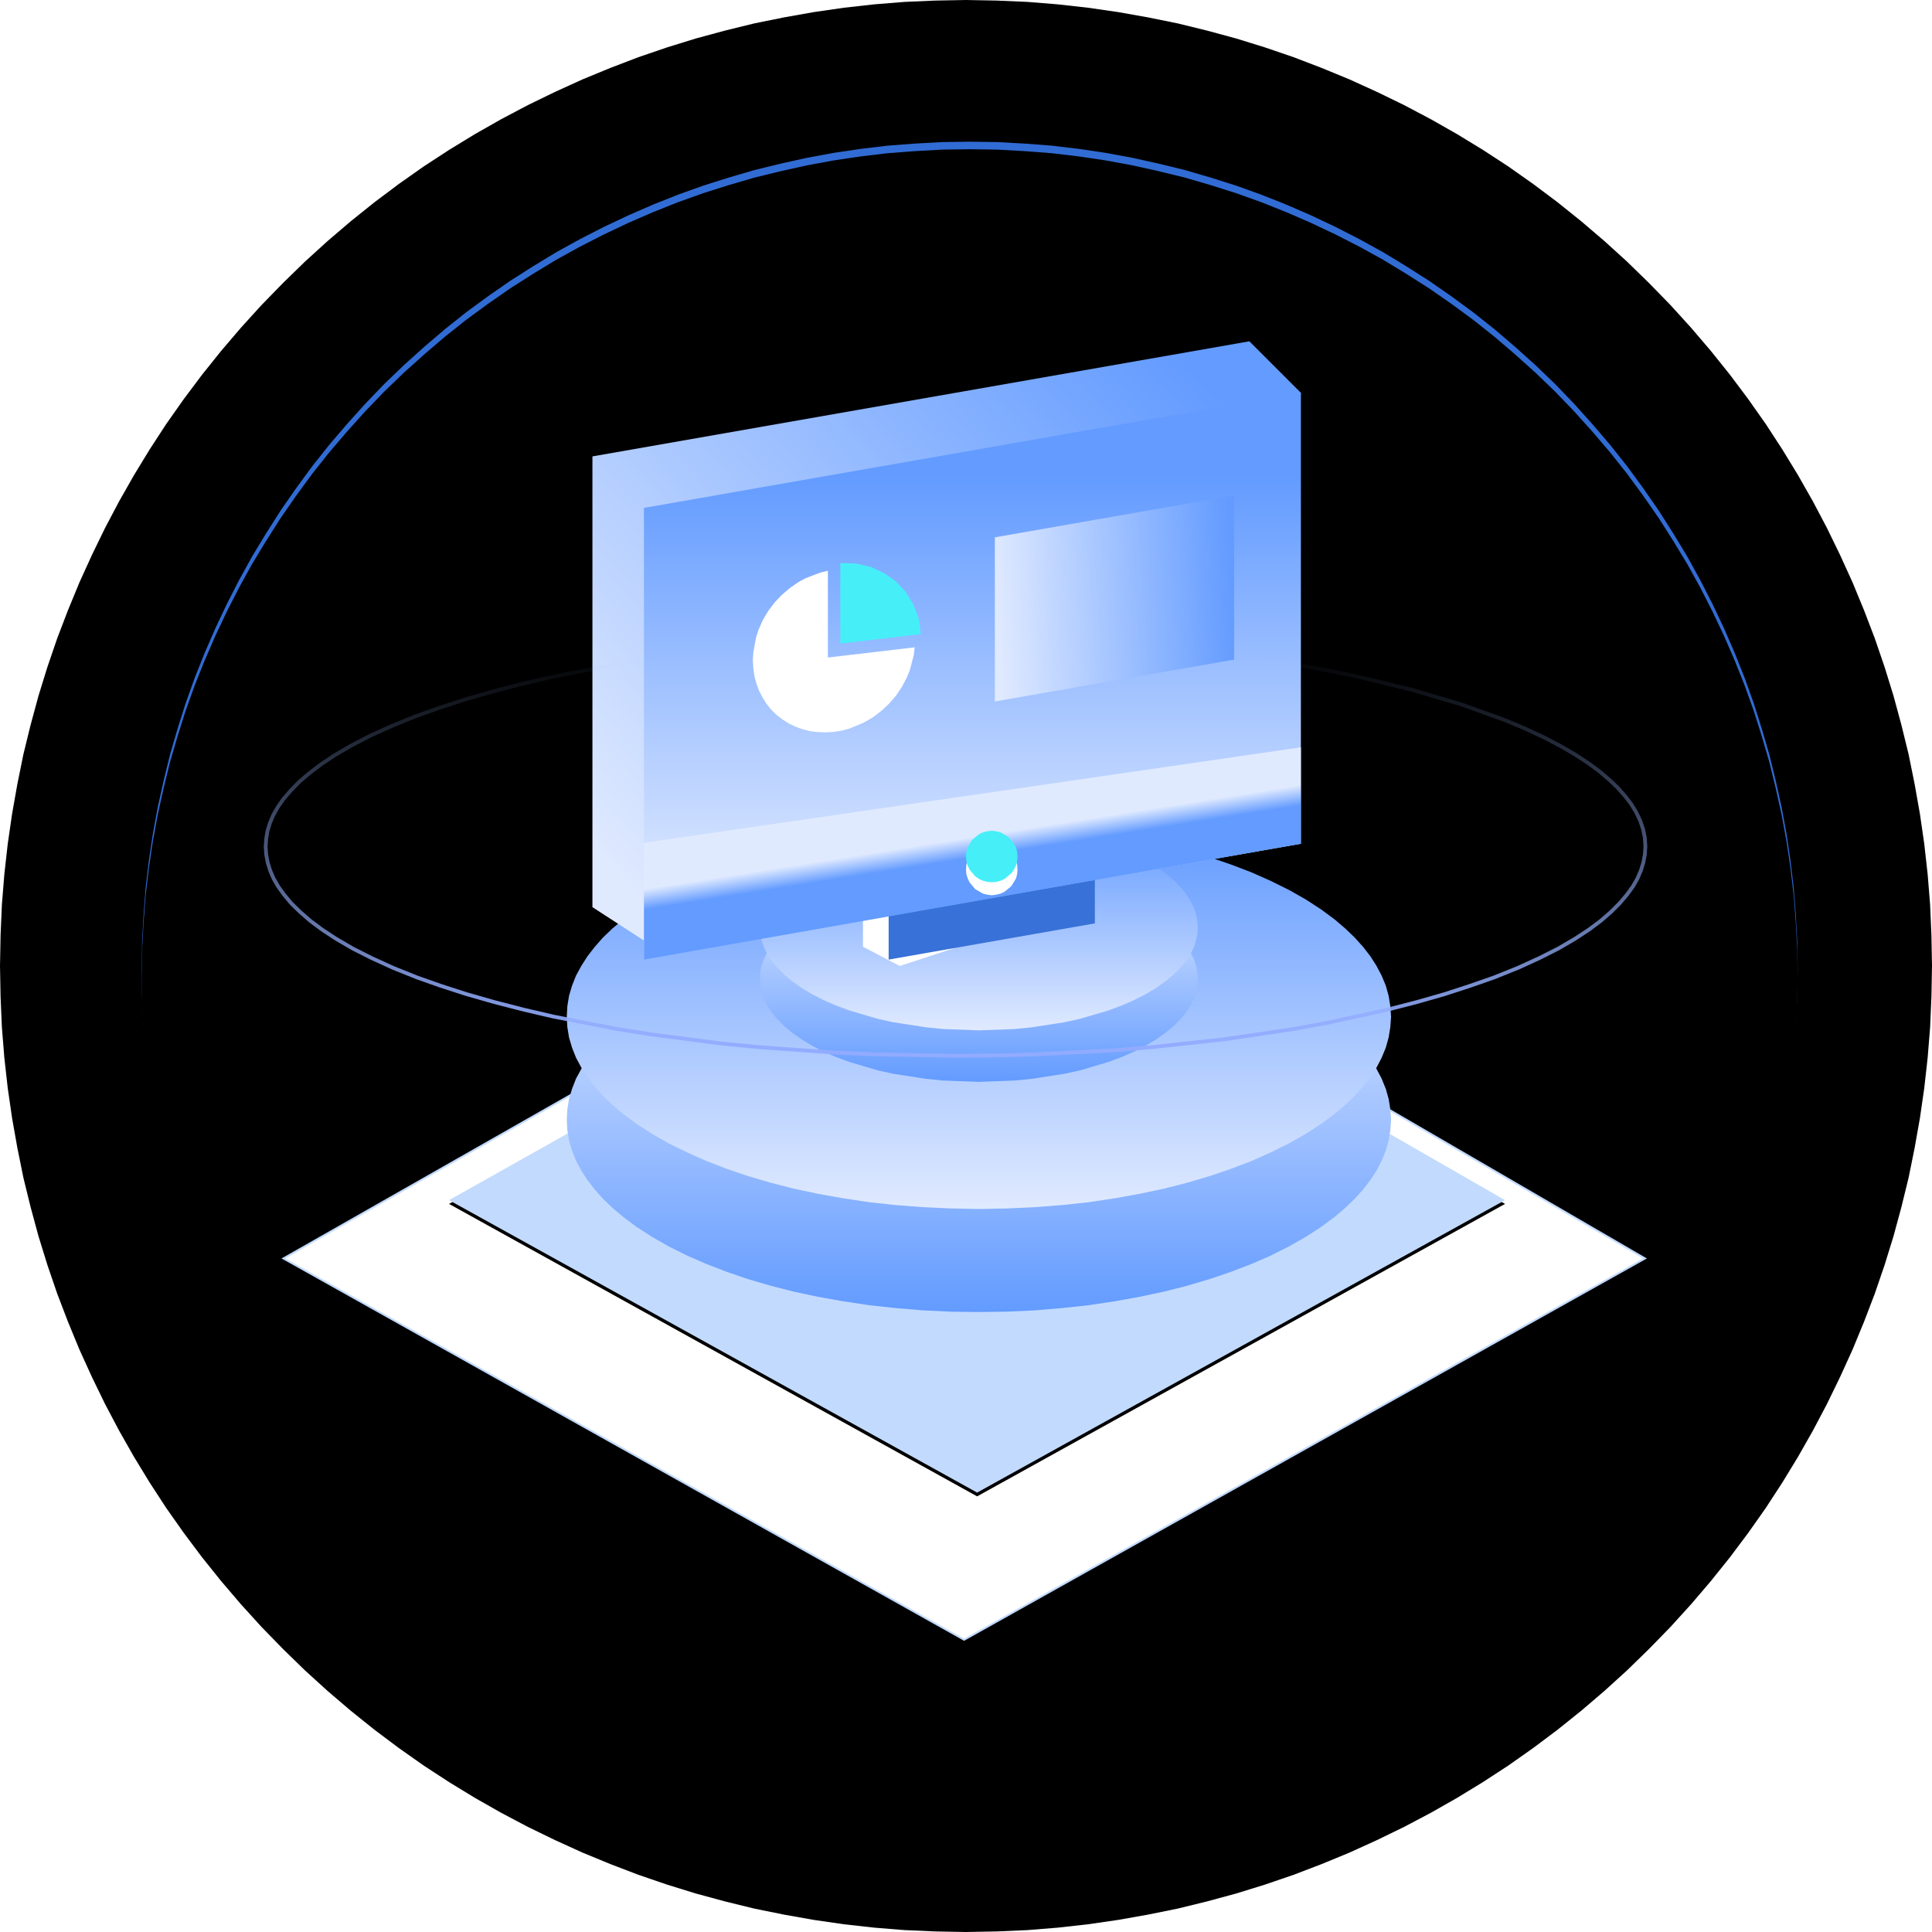 <?xml version="1.0" standalone="no"?><!DOCTYPE svg PUBLIC "-//W3C//DTD SVG 1.1//EN" "http://www.w3.org/Graphics/SVG/1.1/DTD/svg11.dtd"><svg height="1024" node-id="1" sillyvg="true" template-height="1024" template-width="1024" version="1.1" viewBox="0 0 1024 1024" width="1024" xmlns="http://www.w3.org/2000/svg" xmlns:xlink="http://www.w3.org/1999/xlink"><defs node-id="101"><linearGradient gradientUnits="objectBoundingBox" id="linearGradient-10" node-id="29" spreadMethod="pad" x1="0.5" x2="0.5" y1="1" y2="0"><stop offset="0" stop-color="#639bff"></stop><stop offset="1" stop-color="#e0eaff"></stop></linearGradient><linearGradient gradientUnits="objectBoundingBox" id="linearGradient-11" node-id="32" spreadMethod="pad" x1="0.5" x2="0.5" y1="1" y2="0"><stop offset="0" stop-color="#e0eaff"></stop><stop offset="1" stop-color="#639bff"></stop></linearGradient><linearGradient gradientUnits="objectBoundingBox" id="linearGradient-12" node-id="35" spreadMethod="pad" x1="0.5" x2="0.5" y1="1" y2="0"><stop offset="0" stop-color="#639bff"></stop><stop offset="1" stop-color="#e0eaff"></stop></linearGradient><linearGradient gradientUnits="objectBoundingBox" id="linearGradient-13" node-id="38" spreadMethod="pad" x1="0.5" x2="0.5" y1="1" y2="0"><stop offset="0" stop-color="#e0eaff"></stop><stop offset="1" stop-color="#639bff"></stop></linearGradient><linearGradient gradientUnits="objectBoundingBox" id="linearGradient-14" node-id="41" spreadMethod="pad" x1="0" x2="0.911" y1="0.836" y2="0.127"><stop offset="0" stop-color="#e0eaff"></stop><stop offset="1" stop-color="#639bff"></stop></linearGradient><linearGradient gradientUnits="objectBoundingBox" id="linearGradient-15" node-id="44" spreadMethod="pad" x1="0.5" x2="0.5" y1="0.145" y2="0.898"><stop offset="0" stop-color="#639bff"></stop><stop offset="1" stop-color="#e0eaff"></stop></linearGradient><linearGradient gradientUnits="objectBoundingBox" id="linearGradient-18" node-id="48" spreadMethod="pad" x1="0.486" x2="0.447" y1="0.527" y2="0.448"><stop offset="0" stop-color="#639bff"></stop><stop offset="1" stop-color="#e0eaff"></stop></linearGradient><linearGradient gradientUnits="objectBoundingBox" id="linearGradient-19" node-id="51" spreadMethod="pad" x1="0" x2="1" y1="0.559" y2="0.5"><stop offset="0" stop-color="#e0eaff"></stop><stop offset="1" stop-color="#639bff"></stop></linearGradient><linearGradient gradientUnits="objectBoundingBox" id="linearGradient-22" node-id="55" spreadMethod="pad" x1="0.5" x2="0.5" y1="0" y2="1"><stop offset="0" stop-color="#9cbcfa" stop-opacity="0"></stop><stop offset="1" stop-color="#92abff"></stop></linearGradient><filter filterUnits="objectBoundingBox" height="1032.192" id="filter-2" node-id="6" width="1032.192" x="-4.096" y="-4.096"><feGaussianBlur color-interpolation-filters="linearRGB" in="SourceAlpha" result="shadowBlurInner1" stdDeviation="4 4"></feGaussianBlur><feOffset color-interpolation-filters="linearRGB" dx="0" dy="0" in="shadowBlurInner1" result="shadowOffsetInner1"></feOffset><feComposite color-interpolation-filters="linearRGB" in="shadowOffsetInner1" in2="SourceAlpha" k1="0" k2="-1" k3="1" k4="0" operator="arithmetic" result="shadowInnerInner1"></feComposite><feColorMatrix color-interpolation-filters="linearRGB" in="shadowInnerInner1" result="result4" type="matrix" values="0 0 0 0 0.535 0 0 0 0 0.703 0 0 0 0 1 0 0 0 0.5 0"></feColorMatrix></filter><filter filterUnits="objectBoundingBox" height="897.902" id="filter-5" node-id="12" width="897.902" x="65.439" y="65.439"><feGaussianBlur color-interpolation-filters="linearRGB" in="SourceAlpha" result="shadowBlurInner1" stdDeviation="8 8"></feGaussianBlur><feOffset color-interpolation-filters="linearRGB" dx="0" dy="4" in="shadowBlurInner1" result="shadowOffsetInner1"></feOffset><feComposite color-interpolation-filters="linearRGB" in="shadowOffsetInner1" in2="SourceAlpha" k1="0" k2="-1" k3="1" k4="0" operator="arithmetic" result="shadowInnerInner1"></feComposite><feColorMatrix color-interpolation-filters="linearRGB" in="shadowInnerInner1" result="result4" type="matrix" values="0 0 0 0 0.535 0 0 0 0 0.703 0 0 0 0 1 0 0 0 0.601 0"></feColorMatrix></filter><filter filterUnits="objectBoundingBox" height="424.755" id="filter-7" node-id="18" width="737.553" x="-7.938" y="-5.734"><feMorphology color-interpolation-filters="linearRGB" in="SourceAlpha" operator="dilate" radius="0.5 0.5" result="shadowSpreadOuter1"></feMorphology><feOffset color-interpolation-filters="linearRGB" dx="0" dy="2" in="shadowSpreadOuter1" result="shadowOffsetOuter1"></feOffset><feGaussianBlur color-interpolation-filters="linearRGB" in="shadowOffsetOuter1" result="shadowBlurOuter1" stdDeviation="2 2"></feGaussianBlur><feComposite color-interpolation-filters="linearRGB" in="shadowBlurOuter1" in2="SourceAlpha" operator="out" result="shadowBlurOuter1"></feComposite><feColorMatrix color-interpolation-filters="linearRGB" in="shadowBlurOuter1" result="result5" type="matrix" values="0 0 0 0 0.761 0 0 0 0 0.855 0 0 0 0 0.996 0 0 0 0.4 0"></feColorMatrix></filter><filter filterUnits="objectBoundingBox" height="328.158" id="filter-9" node-id="25" width="573.781" x="80.494" y="12.53"><feOffset color-interpolation-filters="linearRGB" dx="0" dy="2" in="SourceAlpha" result="shadowOffsetOuter1"></feOffset><feGaussianBlur color-interpolation-filters="linearRGB" in="shadowOffsetOuter1" result="shadowBlurOuter1" stdDeviation="2 2"></feGaussianBlur><feColorMatrix color-interpolation-filters="linearRGB" in="shadowBlurOuter1" result="result3" type="matrix" values="0 0 0 0 0.761 0 0 0 0 0.855 0 0 0 0 0.996 0 0 0 0.4 0"></feColorMatrix></filter><mask height="491.52" id="mask-4" maskUnits="userSpaceOnUse" node-id="63" width="866.011" x="1129.326" y="3635.221"><path d="M 2004.10 3730.60 L 2003.90 3745.20 L 2003.10 3759.70 L 2002.00 3774.10 L 2000.30 3788.30 L 1998.20 3802.50 L 1995.60 3816.60 L 1992.60 3830.70 L 1989.10 3844.50 L 1985.10 3858.30 L 1980.80 3871.80 L 1976.00 3885.30 L 1970.70 3898.60 L 1965.00 3911.70 L 1958.90 3924.60 L 1952.40 3937.20 L 1945.50 3949.70 L 1938.20 3962.00 L 1930.40 3974.10 L 1922.20 3985.90 L 1913.70 3997.40 L 1904.80 4008.70 L 1895.50 4019.70 L 1885.70 4030.40 L 1875.60 4040.90 L 1865.10 4051.10 L 1854.30 4060.80 L 1843.30 4070.10 L 1832.10 4079.10 L 1820.50 4087.60 L 1808.70 4095.70 L 1796.60 4103.50 L 1784.40 4110.90 L 1771.90 4117.80 L 1759.20 4124.30 L 1746.30 4130.40 L 1733.20 4136.10 L 1719.90 4141.30 L 1706.50 4146.10 L 1692.90 4150.50 L 1679.20 4154.40 L 1665.30 4157.90 L 1651.30 4161.00 L 1637.20 4163.50 L 1623.00 4165.70 L 1608.70 4167.30 L 1594.30 4168.50 L 1579.90 4169.20 L 1565.30 4169.50 L 1550.70 4169.20 L 1536.20 4168.50 L 1521.80 4167.30 L 1507.50 4165.70 L 1493.30 4163.50 L 1479.20 4161.00 L 1465.20 4157.90 L 1451.30 4154.40 L 1437.60 4150.50 L 1424.00 4146.10 L 1410.60 4141.30 L 1397.30 4136.10 L 1384.20 4130.40 L 1371.30 4124.30 L 1358.60 4117.80 L 1346.10 4110.90 L 1333.90 4103.50 L 1321.80 4095.70 L 1310.00 4087.60 L 1298.50 4079.10 L 1287.20 4070.10 L 1276.20 4060.80 L 1265.40 4051.10 L 1254.90 4040.90 L 1244.80 4030.40 L 1235.10 4019.70 L 1225.70 4008.70 L 1216.80 3997.40 L 1208.30 3985.90 L 1200.10 3974.10 L 1192.40 3962.00 L 1185.00 3949.70 L 1178.10 3937.20 L 1171.60 3924.60 L 1165.50 3911.70 L 1159.80 3898.60 L 1154.60 3885.30 L 1149.70 3871.80 L 1145.40 3858.30 L 1141.40 3844.50 L 1138.00 3830.70 L 1134.90 3816.60 L 1132.30 3802.50 L 1130.20 3788.30 L 1128.60 3774.10 L 1127.40 3759.70 L 1126.60 3745.20 L 1126.40 3730.60 L 1126.60 3716.00 L 1127.40 3701.50 L 1128.60 3687.20 L 1130.20 3672.90 L 1132.30 3658.70 L 1134.90 3644.60 L 1138.00 3630.50 L 1141.40 3616.70 L 1145.40 3603.00 L 1149.70 3589.40 L 1154.60 3576.00 L 1159.80 3562.70 L 1165.50 3549.60 L 1171.60 3536.70 L 1178.10 3524.00 L 1185.00 3511.50 L 1192.40 3499.20 L 1200.10 3487.10 L 1208.30 3475.30 L 1216.80 3463.80 L 1225.70 3452.50 L 1235.10 3441.50 L 1244.80 3430.80 L 1254.90 3420.30 L 1265.40 3410.10 L 1276.20 3400.40 L 1287.20 3391.10 L 1298.50 3382.20 L 1310.00 3373.60 L 1321.80 3365.50 L 1333.90 3357.70 L 1346.10 3350.40 L 1358.60 3343.40 L 1371.30 3336.90 L 1384.20 3330.80 L 1397.30 3325.20 L 1410.60 3319.90 L 1424.00 3315.10 L 1437.60 3310.70 L 1451.30 3306.80 L 1465.20 3303.30 L 1479.20 3300.30 L 1493.30 3297.70 L 1507.50 3295.60 L 1521.80 3293.90 L 1536.20 3292.70 L 1550.70 3292.00 L 1565.30 3291.80 L 1579.90 3292.00 L 1594.30 3292.70 L 1608.70 3293.90 L 1623.00 3295.60 L 1637.20 3297.70 L 1651.30 3300.30 L 1665.30 3303.30 L 1679.20 3306.80 L 1692.90 3310.70 L 1706.50 3315.10 L 1719.90 3319.90 L 1733.20 3325.20 L 1746.30 3330.80 L 1759.20 3336.90 L 1771.90 3343.40 L 1784.40 3350.40 L 1796.60 3357.70 L 1808.70 3365.50 L 1820.50 3373.60 L 1832.10 3382.20 L 1843.30 3391.10 L 1854.30 3400.40 L 1865.10 3410.10 L 1875.60 3420.30 L 1885.70 3430.80 L 1895.50 3441.50 L 1904.80 3452.50 L 1913.70 3463.80 L 1922.20 3475.30 L 1930.40 3487.10 L 1938.20 3499.20 L 1945.50 3511.50 L 1952.40 3524.00 L 1958.90 3536.70 L 1965.00 3549.60 L 1970.70 3562.70 L 1976.00 3576.00 L 1980.80 3589.40 L 1985.10 3603.00 L 1989.10 3616.70 L 1992.60 3630.50 L 1995.60 3644.60 L 1998.20 3658.70 L 2000.30 3672.90 L 2002.00 3687.20 L 2003.10 3701.50 L 2003.90 3716.00 L 2004.10 3730.60 Z" fill="#ffffff" fill-rule="evenodd" node-id="200" stroke="none" target-height="877.7" target-width="877.7" target-x="1126.4" target-y="3291.8"></path></mask><mask height="617.391" id="mask3" maskUnits="userSpaceOnUse" node-id="204" width="524.288" x="-1613.355" y="2614.453"><path d="M -1785.20 2998.90 L -1784.90 3013.50 L -1784.20 3028.00 L -1783.00 3042.40 L -1781.40 3056.70 L -1779.30 3070.90 L -1776.70 3085.00 L -1773.60 3099.00 L -1770.10 3112.90 L -1766.20 3126.60 L -1761.80 3140.20 L -1757.00 3153.60 L -1751.80 3166.90 L -1746.10 3180.00 L -1740.00 3192.90 L -1733.50 3205.60 L -1726.60 3218.00 L -1719.20 3230.30 L -1711.50 3242.40 L -1703.30 3254.20 L -1694.80 3265.70 L -1685.90 3277.00 L -1676.50 3288.00 L -1666.80 3298.80 L -1656.70 3309.30 L -1646.20 3319.40 L -1635.40 3329.10 L -1624.40 3338.50 L -1613.10 3347.40 L -1601.60 3355.90 L -1589.80 3364.10 L -1577.70 3371.80 L -1565.40 3379.20 L -1553.00 3386.10 L -1540.30 3392.60 L -1527.40 3398.70 L -1514.30 3404.40 L -1501.00 3409.60 L -1487.60 3414.50 L -1474.00 3418.80 L -1460.30 3422.70 L -1446.40 3426.20 L -1432.40 3429.30 L -1418.20 3431.90 L -1404.10 3434.00 L -1389.80 3435.60 L -1375.40 3436.80 L -1360.90 3437.50 L -1346.30 3437.80 L -1331.70 3437.50 L -1317.30 3436.80 L -1302.90 3435.60 L -1288.60 3434.00 L -1274.40 3431.90 L -1260.30 3429.30 L -1246.30 3426.20 L -1232.40 3422.70 L -1218.70 3418.80 L -1205.10 3414.50 L -1191.70 3409.60 L -1178.40 3404.40 L -1165.30 3398.70 L -1152.40 3392.60 L -1139.70 3386.10 L -1127.20 3379.20 L -1114.90 3371.80 L -1102.90 3364.10 L -1091.10 3355.90 L -1079.50 3347.40 L -1068.30 3338.50 L -1057.30 3329.10 L -1046.50 3319.40 L -1036.00 3309.30 L -1025.90 3298.80 L -1016.10 3288.00 L -1006.80 3277.00 L -997.90 3265.70 L -989.40 3254.20 L -981.20 3242.40 L -973.40 3230.30 L -966.10 3218.00 L -959.20 3205.60 L -952.70 3192.90 L -946.60 3180.00 L -940.90 3166.90 L -935.60 3153.60 L -930.80 3140.20 L -926.50 3126.60 L -922.50 3112.90 L -919.00 3099.00 L -916.00 3085.00 L -913.40 3070.90 L -911.30 3056.70 L -909.60 3042.40 L -908.40 3028.00 L -907.70 3013.50 L -907.50 2998.90 L -907.70 2984.30 L -908.40 2969.90 L -909.60 2955.50 L -911.30 2941.20 L -913.40 2927.00 L -916.00 2912.90 L -919.00 2898.90 L -922.50 2885.00 L -926.50 2871.30 L -930.80 2857.70 L -935.60 2844.30 L -940.90 2831.00 L -946.60 2817.90 L -952.70 2805.00 L -959.20 2792.30 L -966.10 2779.80 L -973.40 2767.50 L -981.20 2755.50 L -989.40 2743.70 L -997.90 2732.10 L -1006.80 2720.90 L -1016.10 2709.90 L -1025.90 2699.10 L -1036.00 2688.60 L -1046.50 2678.50 L -1057.30 2668.70 L -1068.30 2659.40 L -1079.50 2650.50 L -1091.10 2642.00 L -1102.90 2633.80 L -1114.90 2626.00 L -1127.20 2618.70 L -1139.70 2611.80 L -1152.40 2605.30 L -1165.30 2599.20 L -1178.40 2593.50 L -1191.70 2588.20 L -1205.10 2583.40 L -1218.70 2579.10 L -1232.40 2575.10 L -1246.30 2571.60 L -1260.30 2568.60 L -1274.40 2566.00 L -1288.60 2563.90 L -1302.90 2562.20 L -1317.30 2561.00 L -1331.70 2560.30 L -1346.30 2560.10 L -1360.90 2560.30 L -1375.40 2561.00 L -1389.80 2562.20 L -1404.10 2563.90 L -1418.20 2566.00 L -1432.40 2568.60 L -1446.40 2571.60 L -1460.30 2575.10 L -1474.00 2579.10 L -1487.60 2583.40 L -1501.00 2588.20 L -1514.30 2593.50 L -1527.40 2599.20 L -1540.30 2605.30 L -1553.00 2611.80 L -1565.40 2618.70 L -1577.70 2626.00 L -1589.80 2633.80 L -1601.60 2642.00 L -1613.10 2650.50 L -1624.40 2659.40 L -1635.40 2668.70 L -1646.20 2678.50 L -1656.70 2688.60 L -1666.80 2699.10 L -1676.50 2709.90 L -1685.90 2720.90 L -1694.80 2732.10 L -1703.30 2743.70 L -1711.50 2755.50 L -1719.20 2767.50 L -1726.60 2779.80 L -1733.50 2792.30 L -1740.00 2805.00 L -1746.10 2817.90 L -1751.80 2831.00 L -1757.00 2844.30 L -1761.80 2857.70 L -1766.20 2871.30 L -1770.10 2885.00 L -1773.60 2898.90 L -1776.70 2912.90 L -1779.30 2927.00 L -1781.40 2941.20 L -1783.00 2955.50 L -1784.20 2969.90 L -1784.90 2984.30 L -1785.20 2998.90 Z" fill="#ffffff" fill-rule="evenodd" node-id="208" stroke="none" target-height="877.7" target-width="877.7" target-x="-1785.2" target-y="2560.1"></path></mask><mask height="134.946" id="mask-17" maskUnits="userSpaceOnUse" node-id="88" width="417.792" x="-34.816" y="176.673"><path d="M -0.00 0.00 L 348.20 61.00 L 348.20 299.90 L -0.00 238.90 Z" fill="#ffffff" fill-rule="evenodd" node-id="215" stroke="none" target-height="299.9" target-width="348.2" target-x="-0" target-y="0"></path></mask><mask height="32.768" id="mask1" maskUnits="userSpaceOnUse" node-id="219" width="32.768" x="167.936" y="236.203"><path d="M -0.00 0.00 L 348.20 61.00 L 348.20 299.90 L -0.00 238.90 Z" fill="#ffffff" fill-rule="evenodd" node-id="223" stroke="none" target-height="299.9" target-width="348.2" target-x="-0" target-y="0"></path></mask><mask height="32.768" id="mask2" maskUnits="userSpaceOnUse" node-id="227" width="32.768" x="167.936" y="229.376"><path d="M -0.00 0.00 L 348.20 61.00 L 348.20 299.90 L -0.00 238.90 Z" fill="#ffffff" fill-rule="evenodd" node-id="231" stroke="none" target-height="299.9" target-width="348.2" target-x="-0" target-y="0"></path></mask><mask height="256.79" id="mask4" maskUnits="userSpaceOnUse" node-id="235" width="877.533" x="67.672" y="324.201"><path d="M 952.80 514.00 L 952.60 528.50 L 951.80 543.00 L 950.70 557.40 L 949.00 571.70 L 946.90 585.90 L 944.30 600.00 L 941.20 614.00 L 937.80 627.90 L 933.80 641.60 L 929.50 655.20 L 924.70 668.60 L 919.40 681.90 L 913.70 695.00 L 907.60 707.90 L 901.10 720.60 L 894.20 733.10 L 886.80 745.30 L 879.10 757.40 L 870.90 769.20 L 862.40 780.80 L 853.50 792.00 L 844.10 803.00 L 834.40 813.80 L 824.30 824.30 L 813.80 834.40 L 803.00 844.10 L 792.00 853.50 L 780.80 862.40 L 769.20 870.90 L 757.40 879.10 L 745.30 886.80 L 733.10 894.20 L 720.60 901.10 L 707.90 907.60 L 695.00 913.70 L 681.90 919.40 L 668.60 924.70 L 655.20 929.50 L 641.60 933.80 L 627.90 937.80 L 614.00 941.20 L 600.00 944.30 L 585.90 946.90 L 571.70 949.00 L 557.40 950.70 L 543.00 951.80 L 528.50 952.60 L 514.00 952.80 L 499.40 952.60 L 484.90 951.80 L 470.50 950.70 L 456.20 949.00 L 442.00 946.90 L 427.90 944.30 L 413.90 941.20 L 400.00 937.80 L 386.30 933.80 L 372.70 929.50 L 359.30 924.70 L 346.00 919.40 L 332.90 913.70 L 320.00 907.60 L 307.30 901.10 L 294.80 894.20 L 282.60 886.80 L 270.50 879.10 L 258.70 870.90 L 247.10 862.40 L 235.90 853.50 L 224.90 844.10 L 214.10 834.40 L 203.60 824.30 L 193.50 813.80 L 183.80 803.00 L 174.40 792.00 L 165.50 780.80 L 157.00 769.20 L 148.80 757.40 L 141.10 745.30 L 133.70 733.10 L 126.80 720.60 L 120.30 707.90 L 114.20 695.00 L 108.50 681.90 L 103.20 668.60 L 98.40 655.20 L 94.10 641.60 L 90.10 627.90 L 86.70 614.00 L 83.60 600.00 L 81.00 585.90 L 78.90 571.70 L 77.20 557.40 L 76.10 543.00 L 75.30 528.50 L 75.10 514.00 L 75.30 499.40 L 76.10 484.90 L 77.20 470.50 L 78.90 456.20 L 81.00 442.00 L 83.60 427.90 L 86.70 413.90 L 90.10 400.00 L 94.10 386.30 L 98.40 372.70 L 103.20 359.30 L 108.50 346.00 L 114.20 332.90 L 120.30 320.00 L 126.80 307.30 L 133.70 294.80 L 141.10 282.60 L 148.80 270.50 L 157.00 258.70 L 165.50 247.10 L 174.40 235.90 L 183.80 224.90 L 193.50 214.10 L 203.60 203.60 L 214.10 193.50 L 224.90 183.80 L 235.90 174.40 L 247.10 165.50 L 258.70 157.00 L 270.50 148.80 L 282.60 141.10 L 294.80 133.70 L 307.30 126.80 L 320.00 120.30 L 332.90 114.20 L 346.00 108.50 L 359.30 103.20 L 372.70 98.40 L 386.30 94.10 L 400.00 90.10 L 413.90 86.70 L 427.90 83.60 L 442.00 81.00 L 456.20 78.90 L 470.50 77.20 L 484.90 76.10 L 499.40 75.30 L 514.00 75.10 L 528.50 75.30 L 543.00 76.10 L 557.40 77.20 L 571.70 78.90 L 585.90 81.00 L 600.00 83.60 L 614.00 86.70 L 627.90 90.10 L 641.60 94.10 L 655.20 98.40 L 668.60 103.20 L 681.90 108.50 L 695.00 114.20 L 707.90 120.30 L 720.60 126.80 L 733.10 133.70 L 745.30 141.10 L 757.40 148.80 L 769.20 157.00 L 780.80 165.50 L 792.00 174.40 L 803.00 183.80 L 813.80 193.50 L 824.30 203.60 L 834.40 214.10 L 844.10 224.90 L 853.50 235.90 L 862.40 247.10 L 870.90 258.70 L 879.10 270.50 L 886.80 282.60 L 894.20 294.80 L 901.10 307.30 L 907.60 320.00 L 913.70 332.90 L 919.40 346.00 L 924.70 359.30 L 929.50 372.70 L 933.80 386.30 L 937.80 400.00 L 941.20 413.90 L 944.30 427.90 L 946.90 442.00 L 949.00 456.20 L 950.70 470.50 L 951.80 484.90 L 952.60 499.40 L 952.80 514.00 Z" fill="#ffffff" fill-rule="evenodd" node-id="239" stroke="none" target-height="877.7" target-width="877.7" target-x="75.1" target-y="75.1"></path></mask></defs><g node-id="338"><g node-id="339"><g node-id="344"><path d="M 1024.00 512.00 L 1023.70 528.30 L 1023.00 544.50 L 1021.70 560.60 L 1019.90 576.70 L 1017.60 592.60 L 1014.80 608.40 L 1011.60 624.20 L 1007.80 639.70 L 1003.60 655.20 L 998.90 670.40 L 993.70 685.60 L 988.00 700.50 L 981.90 715.30 L 975.30 729.80 L 968.30 744.20 L 960.80 758.40 L 952.90 772.30 L 944.60 785.90 L 935.80 799.40 L 926.50 812.60 L 916.90 825.40 L 906.80 838.00 L 896.30 850.30 L 885.40 862.30 L 874.00 874.00 L 862.30 885.40 L 850.30 896.30 L 838.00 906.80 L 825.40 916.90 L 812.60 926.50 L 799.40 935.80 L 785.90 944.60 L 772.30 952.90 L 758.40 960.80 L 744.20 968.30 L 729.80 975.30 L 715.30 981.90 L 700.50 988.00 L 685.60 993.70 L 670.40 998.90 L 655.20 1003.60 L 639.70 1007.80 L 624.20 1011.60 L 608.40 1014.80 L 592.60 1017.60 L 576.70 1019.90 L 560.60 1021.70 L 544.50 1023.00 L 528.30 1023.70 L 512.00 1024.00 L 495.70 1023.70 L 479.50 1023.00 L 463.40 1021.70 L 447.30 1019.90 L 431.40 1017.60 L 415.60 1014.80 L 399.80 1011.60 L 384.30 1007.80 L 368.80 1003.60 L 353.60 998.90 L 338.40 993.70 L 323.50 988.00 L 308.70 981.90 L 294.20 975.30 L 279.80 968.30 L 265.60 960.80 L 251.70 952.90 L 238.10 944.60 L 224.60 935.80 L 211.40 926.50 L 198.60 916.90 L 186.00 906.80 L 173.70 896.30 L 161.70 885.40 L 150.00 874.00 L 138.60 862.30 L 127.70 850.30 L 117.20 838.00 L 107.10 825.40 L 97.50 812.60 L 88.20 799.40 L 79.40 785.90 L 71.10 772.30 L 63.20 758.40 L 55.70 744.20 L 48.70 729.80 L 42.10 715.30 L 36.00 700.50 L 30.30 685.60 L 25.10 670.40 L 20.40 655.20 L 16.20 639.70 L 12.40 624.20 L 9.20 608.40 L 6.40 592.60 L 4.10 576.70 L 2.30 560.60 L 1.00 544.50 L 0.30 528.30 L 0.00 512.00 L 0.30 495.70 L 1.00 479.50 L 2.30 463.40 L 4.10 447.30 L 6.40 431.40 L 9.20 415.60 L 12.40 399.80 L 16.20 384.30 L 20.40 368.80 L 25.10 353.60 L 30.30 338.40 L 36.00 323.50 L 42.10 308.70 L 48.70 294.20 L 55.70 279.80 L 63.20 265.60 L 71.10 251.70 L 79.40 238.10 L 88.20 224.60 L 97.50 211.40 L 107.10 198.60 L 117.20 186.00 L 127.70 173.70 L 138.60 161.70 L 150.00 150.00 L 161.70 138.60 L 173.70 127.70 L 186.00 117.20 L 198.60 107.10 L 211.40 97.50 L 224.60 88.20 L 238.10 79.40 L 251.70 71.10 L 265.60 63.20 L 279.80 55.70 L 294.20 48.70 L 308.70 42.10 L 323.50 36.00 L 338.40 30.30 L 353.60 25.10 L 368.80 20.40 L 384.30 16.20 L 399.80 12.40 L 415.60 9.20 L 431.40 6.40 L 447.30 4.10 L 463.40 2.30 L 479.50 1.00 L 495.70 0.30 L 512.00 0.00 L 528.30 0.30 L 544.50 1.00 L 560.60 2.30 L 576.70 4.10 L 592.60 6.40 L 608.40 9.20 L 624.20 12.40 L 639.70 16.20 L 655.20 20.40 L 670.40 25.10 L 685.60 30.30 L 700.50 36.00 L 715.30 42.10 L 729.80 48.70 L 744.20 55.70 L 758.40 63.20 L 772.30 71.10 L 785.90 79.40 L 799.40 88.20 L 812.60 97.50 L 825.40 107.10 L 838.00 117.20 L 850.30 127.70 L 862.30 138.60 L 874.00 150.00 L 885.40 161.70 L 896.30 173.70 L 906.80 186.00 L 916.90 198.60 L 926.50 211.40 L 935.80 224.60 L 944.60 238.10 L 952.90 251.70 L 960.80 265.60 L 968.30 279.80 L 975.30 294.20 L 981.90 308.70 L 988.00 323.50 L 993.70 338.40 L 998.90 353.60 L 1003.60 368.80 L 1007.80 384.30 L 1011.60 399.80 L 1014.80 415.60 L 1017.60 431.40 L 1019.90 447.30 L 1021.70 463.40 L 1023.00 479.50 L 1023.70 495.70 L 1024.00 512.00 Z" fill="#ffffff" fill-rule="evenodd" group-id="1,2,7" node-id="249" stroke="none" target-height="1024" target-width="1024" target-x="0" target-y="0"></path></g><path d="M 1024.00 512.00 L 1023.70 528.30 L 1023.00 544.50 L 1021.70 560.60 L 1019.90 576.70 L 1017.60 592.60 L 1014.80 608.40 L 1011.60 624.20 L 1007.80 639.70 L 1003.60 655.20 L 998.90 670.40 L 993.70 685.60 L 988.00 700.50 L 981.90 715.30 L 975.30 729.80 L 968.30 744.20 L 960.80 758.40 L 952.90 772.30 L 944.60 785.90 L 935.80 799.40 L 926.50 812.60 L 916.90 825.40 L 906.80 838.00 L 896.30 850.30 L 885.40 862.30 L 874.00 874.00 L 862.30 885.40 L 850.30 896.30 L 838.00 906.80 L 825.40 916.90 L 812.60 926.50 L 799.40 935.80 L 785.90 944.60 L 772.30 952.90 L 758.40 960.80 L 744.20 968.30 L 729.80 975.30 L 715.30 981.90 L 700.50 988.00 L 685.60 993.70 L 670.40 998.90 L 655.20 1003.60 L 639.70 1007.80 L 624.20 1011.60 L 608.40 1014.80 L 592.60 1017.60 L 576.70 1019.90 L 560.60 1021.70 L 544.50 1023.00 L 528.30 1023.70 L 512.00 1024.00 L 495.70 1023.70 L 479.50 1023.00 L 463.40 1021.70 L 447.30 1019.90 L 431.40 1017.60 L 415.60 1014.80 L 399.80 1011.60 L 384.30 1007.80 L 368.80 1003.60 L 353.60 998.90 L 338.40 993.70 L 323.50 988.00 L 308.70 981.90 L 294.20 975.30 L 279.80 968.30 L 265.60 960.80 L 251.70 952.90 L 238.10 944.60 L 224.60 935.80 L 211.40 926.50 L 198.60 916.90 L 186.00 906.80 L 173.70 896.30 L 161.70 885.40 L 150.00 874.00 L 138.60 862.30 L 127.70 850.30 L 117.20 838.00 L 107.10 825.40 L 97.50 812.60 L 88.20 799.40 L 79.40 785.90 L 71.10 772.30 L 63.20 758.40 L 55.70 744.20 L 48.70 729.80 L 42.10 715.30 L 36.00 700.50 L 30.30 685.60 L 25.10 670.40 L 20.40 655.20 L 16.20 639.70 L 12.40 624.20 L 9.20 608.40 L 6.40 592.60 L 4.10 576.70 L 2.30 560.60 L 1.00 544.50 L 0.30 528.30 L 0.00 512.00 L 0.30 495.70 L 1.00 479.50 L 2.30 463.40 L 4.10 447.30 L 6.40 431.40 L 9.20 415.60 L 12.40 399.80 L 16.20 384.30 L 20.40 368.80 L 25.10 353.60 L 30.30 338.40 L 36.00 323.50 L 42.10 308.70 L 48.70 294.20 L 55.70 279.80 L 63.20 265.60 L 71.10 251.70 L 79.40 238.10 L 88.20 224.60 L 97.50 211.40 L 107.10 198.60 L 117.20 186.00 L 127.70 173.70 L 138.60 161.70 L 150.00 150.00 L 161.70 138.60 L 173.70 127.70 L 186.00 117.20 L 198.60 107.10 L 211.40 97.50 L 224.60 88.20 L 238.10 79.40 L 251.70 71.10 L 265.60 63.20 L 279.80 55.70 L 294.20 48.70 L 308.70 42.10 L 323.50 36.00 L 338.40 30.30 L 353.60 25.10 L 368.80 20.40 L 384.30 16.20 L 399.80 12.40 L 415.60 9.20 L 431.40 6.40 L 447.30 4.10 L 463.40 2.30 L 479.50 1.00 L 495.70 0.30 L 512.00 0.00 L 528.30 0.30 L 544.50 1.00 L 560.60 2.30 L 576.70 4.10 L 592.60 6.40 L 608.40 9.20 L 624.20 12.40 L 639.70 16.20 L 655.20 20.40 L 670.40 25.10 L 685.60 30.30 L 700.50 36.00 L 715.30 42.10 L 729.80 48.70 L 744.20 55.70 L 758.40 63.20 L 772.30 71.10 L 785.90 79.40 L 799.40 88.20 L 812.60 97.50 L 825.40 107.10 L 838.00 117.20 L 850.30 127.70 L 862.30 138.60 L 874.00 150.00 L 885.40 161.70 L 896.30 173.70 L 906.80 186.00 L 916.90 198.60 L 926.50 211.40 L 935.80 224.60 L 944.60 238.10 L 952.90 251.70 L 960.80 265.60 L 968.30 279.80 L 975.30 294.20 L 981.90 308.70 L 988.00 323.50 L 993.70 338.40 L 998.90 353.60 L 1003.60 368.80 L 1007.80 384.30 L 1011.60 399.80 L 1014.80 415.60 L 1017.60 431.40 L 1019.90 447.30 L 1021.70 463.40 L 1023.00 479.50 L 1023.70 495.70 L 1024.00 512.00 Z" fill="#000000" fill-rule="evenodd" filter="url(#filter-2)" group-id="1,2,8" node-id="254" stroke="none" target-height="1024" target-width="1024" target-x="0" target-y="0"></path></g><g node-id="340"><g node-id="346"><path d="M 952.80 514.00 L 952.60 528.50 L 951.80 543.00 L 950.70 557.40 L 949.00 571.70 L 946.90 585.90 L 944.30 600.00 L 941.20 614.00 L 937.80 627.90 L 933.80 641.60 L 929.50 655.20 L 924.70 668.60 L 919.40 681.90 L 913.70 695.00 L 907.60 707.90 L 901.10 720.60 L 894.20 733.10 L 886.80 745.30 L 879.10 757.40 L 870.90 769.20 L 862.40 780.80 L 853.50 792.00 L 844.10 803.00 L 834.40 813.80 L 824.30 824.30 L 813.80 834.40 L 803.00 844.10 L 792.00 853.50 L 780.80 862.40 L 769.20 870.90 L 757.40 879.10 L 745.30 886.80 L 733.10 894.20 L 720.60 901.10 L 707.90 907.60 L 695.00 913.70 L 681.90 919.40 L 668.60 924.70 L 655.20 929.50 L 641.60 933.80 L 627.90 937.80 L 614.00 941.20 L 600.00 944.30 L 585.90 946.90 L 571.70 949.00 L 557.40 950.70 L 543.00 951.80 L 528.50 952.60 L 514.00 952.80 L 499.40 952.60 L 484.90 951.80 L 470.50 950.70 L 456.20 949.00 L 442.00 946.90 L 427.90 944.30 L 413.90 941.20 L 400.00 937.80 L 386.30 933.80 L 372.70 929.50 L 359.30 924.70 L 346.00 919.40 L 332.90 913.70 L 320.00 907.60 L 307.30 901.10 L 294.80 894.20 L 282.60 886.80 L 270.50 879.10 L 258.70 870.90 L 247.10 862.40 L 235.90 853.50 L 224.90 844.10 L 214.10 834.40 L 203.60 824.30 L 193.50 813.80 L 183.80 803.00 L 174.40 792.00 L 165.50 780.80 L 157.00 769.20 L 148.80 757.40 L 141.10 745.30 L 133.70 733.10 L 126.80 720.60 L 120.30 707.90 L 114.20 695.00 L 108.50 681.90 L 103.20 668.60 L 98.40 655.20 L 94.10 641.60 L 90.10 627.90 L 86.70 614.00 L 83.60 600.00 L 81.00 585.90 L 78.90 571.70 L 77.20 557.40 L 76.10 543.00 L 75.30 528.50 L 75.10 514.00 L 75.30 499.40 L 76.10 484.90 L 77.20 470.50 L 78.90 456.20 L 81.00 442.00 L 83.60 427.90 L 86.70 413.90 L 90.10 400.00 L 94.10 386.30 L 98.40 372.70 L 103.20 359.30 L 108.50 346.00 L 114.20 332.90 L 120.30 320.00 L 126.80 307.30 L 133.70 294.80 L 141.10 282.60 L 148.80 270.50 L 157.00 258.70 L 165.50 247.10 L 174.40 235.90 L 183.80 224.90 L 193.50 214.10 L 203.60 203.60 L 214.10 193.50 L 224.90 183.80 L 235.90 174.40 L 247.10 165.50 L 258.70 157.00 L 270.50 148.80 L 282.60 141.10 L 294.80 133.70 L 307.30 126.80 L 320.00 120.30 L 332.90 114.20 L 346.00 108.50 L 359.30 103.20 L 372.70 98.40 L 386.30 94.10 L 400.00 90.10 L 413.90 86.70 L 427.90 83.60 L 442.00 81.00 L 456.20 78.90 L 470.50 77.20 L 484.90 76.10 L 499.40 75.30 L 514.00 75.10 L 528.50 75.30 L 543.00 76.10 L 557.40 77.20 L 571.70 78.90 L 585.90 81.00 L 600.00 83.60 L 614.00 86.70 L 627.90 90.10 L 641.60 94.10 L 655.20 98.40 L 668.60 103.20 L 681.90 108.50 L 695.00 114.20 L 707.90 120.30 L 720.60 126.80 L 733.10 133.70 L 745.30 141.10 L 757.40 148.80 L 769.20 157.00 L 780.80 165.50 L 792.00 174.40 L 803.00 183.80 L 813.80 193.50 L 824.30 203.60 L 834.40 214.10 L 844.10 224.90 L 853.50 235.90 L 862.40 247.10 L 870.90 258.70 L 879.10 270.50 L 886.80 282.60 L 894.20 294.80 L 901.10 307.30 L 907.60 320.00 L 913.70 332.90 L 919.40 346.00 L 924.70 359.30 L 929.50 372.70 L 933.80 386.30 L 937.80 400.00 L 941.20 413.90 L 944.30 427.90 L 946.90 442.00 L 949.00 456.20 L 950.70 470.50 L 951.80 484.90 L 952.60 499.40 L 952.80 514.00 Z" fill="#316cd4" fill-rule="evenodd" group-id="1,3,9" node-id="261" stroke="none" target-height="877.7" target-width="877.7" target-x="75.1" target-y="75.1"></path></g><path d="M 952.80 514.00 L 952.60 528.50 L 951.80 543.00 L 950.70 557.40 L 949.00 571.70 L 946.90 585.90 L 944.30 600.00 L 941.20 614.00 L 937.80 627.90 L 933.80 641.60 L 929.50 655.20 L 924.70 668.60 L 919.40 681.90 L 913.70 695.00 L 907.60 707.90 L 901.10 720.60 L 894.20 733.10 L 886.80 745.30 L 879.10 757.40 L 870.90 769.20 L 862.40 780.80 L 853.50 792.00 L 844.10 803.00 L 834.40 813.80 L 824.30 824.30 L 813.80 834.40 L 803.00 844.10 L 792.00 853.50 L 780.80 862.40 L 769.20 870.90 L 757.40 879.10 L 745.30 886.80 L 733.10 894.20 L 720.60 901.10 L 707.90 907.60 L 695.00 913.70 L 681.90 919.40 L 668.60 924.70 L 655.20 929.50 L 641.60 933.80 L 627.90 937.80 L 614.00 941.20 L 600.00 944.30 L 585.90 946.90 L 571.70 949.00 L 557.40 950.70 L 543.00 951.80 L 528.50 952.60 L 514.00 952.80 L 499.40 952.60 L 484.90 951.80 L 470.50 950.70 L 456.20 949.00 L 442.00 946.90 L 427.90 944.30 L 413.90 941.20 L 400.00 937.80 L 386.30 933.80 L 372.70 929.50 L 359.30 924.70 L 346.00 919.40 L 332.90 913.70 L 320.00 907.60 L 307.30 901.10 L 294.80 894.20 L 282.60 886.80 L 270.50 879.10 L 258.70 870.90 L 247.10 862.40 L 235.90 853.50 L 224.90 844.10 L 214.10 834.40 L 203.60 824.30 L 193.50 813.80 L 183.80 803.00 L 174.40 792.00 L 165.50 780.80 L 157.00 769.20 L 148.80 757.40 L 141.10 745.30 L 133.70 733.10 L 126.80 720.60 L 120.30 707.90 L 114.20 695.00 L 108.50 681.90 L 103.20 668.60 L 98.40 655.20 L 94.10 641.60 L 90.10 627.90 L 86.70 614.00 L 83.60 600.00 L 81.00 585.90 L 78.90 571.70 L 77.20 557.40 L 76.10 543.00 L 75.30 528.50 L 75.10 514.00 L 75.30 499.40 L 76.10 484.90 L 77.20 470.50 L 78.90 456.20 L 81.00 442.00 L 83.60 427.90 L 86.70 413.90 L 90.10 400.00 L 94.10 386.30 L 98.40 372.70 L 103.20 359.30 L 108.50 346.00 L 114.20 332.90 L 120.30 320.00 L 126.80 307.30 L 133.70 294.80 L 141.10 282.60 L 148.80 270.50 L 157.00 258.70 L 165.50 247.10 L 174.40 235.90 L 183.80 224.90 L 193.50 214.10 L 203.60 203.60 L 214.10 193.50 L 224.90 183.80 L 235.90 174.40 L 247.10 165.50 L 258.70 157.00 L 270.50 148.80 L 282.60 141.10 L 294.80 133.70 L 307.30 126.80 L 320.00 120.30 L 332.90 114.20 L 346.00 108.50 L 359.30 103.20 L 372.70 98.40 L 386.30 94.10 L 400.00 90.10 L 413.90 86.70 L 427.90 83.60 L 442.00 81.00 L 456.20 78.90 L 470.50 77.20 L 484.90 76.10 L 499.40 75.30 L 514.00 75.10 L 528.50 75.30 L 543.00 76.10 L 557.40 77.20 L 571.70 78.90 L 585.90 81.00 L 600.00 83.60 L 614.00 86.70 L 627.90 90.10 L 641.60 94.10 L 655.20 98.40 L 668.60 103.20 L 681.90 108.50 L 695.00 114.20 L 707.90 120.30 L 720.60 126.80 L 733.10 133.70 L 745.30 141.10 L 757.40 148.80 L 769.20 157.00 L 780.80 165.50 L 792.00 174.40 L 803.00 183.80 L 813.80 193.50 L 824.30 203.60 L 834.40 214.10 L 844.10 224.90 L 853.50 235.90 L 862.40 247.10 L 870.90 258.70 L 879.10 270.50 L 886.80 282.60 L 894.20 294.80 L 901.10 307.30 L 907.60 320.00 L 913.70 332.90 L 919.40 346.00 L 924.70 359.30 L 929.50 372.70 L 933.80 386.30 L 937.80 400.00 L 941.20 413.90 L 944.30 427.90 L 946.90 442.00 L 949.00 456.20 L 950.70 470.50 L 951.80 484.90 L 952.60 499.40 L 952.80 514.00 Z" fill="#000000" fill-rule="evenodd" filter="url(#filter-5)" group-id="1,3,10" node-id="266" stroke="none" target-height="877.7" target-width="877.7" target-x="75.1" target-y="75.1"></path></g><g node-id="341"><g node-id="348"><g node-id="350"><g node-id="356"><path d="M 150.20 667.00 L 514.90 459.50 L 871.90 667.00 L 511.00 869.10 Z" fill="#000000" fill-rule="evenodd" filter="url(#filter-7)" group-id="1,4,11,13,19" node-id="276" stroke="none" target-height="409.6" target-width="721.7" target-x="150.2" target-y="459.5"></path></g><path d="M 150.20 667.00 L 514.90 459.50 L 871.90 667.00 L 511.00 869.10 Z" fill="#ffffff" fill-rule="evenodd" group-id="1,4,11,13,20" node-id="281" stroke="#c2dafe" stroke-linecap="butt" stroke-width="1" target-height="409.6" target-width="721.7" target-x="150.2" target-y="459.5"></path></g><g node-id="351"><g node-id="358"><path d="M 238.00 636.10 L 520.90 477.10 L 797.70 636.10 L 517.90 791.10 Z" fill="#000000" fill-rule="evenodd" filter="url(#filter-9)" group-id="1,4,11,14,21" node-id="289" stroke="none" target-height="314" target-width="559.7" target-x="238" target-y="477.1"></path></g><path d="M 238.00 636.10 L 520.90 477.10 L 797.70 636.10 L 517.90 791.10 Z" fill="#c2dafe" fill-rule="evenodd" group-id="1,4,11,14,22" node-id="294" stroke="none" target-height="314" target-width="559.7" target-x="238" target-y="477.1"></path></g></g></g><g node-id="342"><g node-id="349"><g node-id="352"><path d="M 737.30 593.50 L 736.90 599.00 L 736.00 604.50 L 734.50 609.90 L 732.30 615.20 L 729.50 620.60 L 726.30 625.50 L 722.50 630.40 L 718.10 635.30 L 713.10 640.10 L 707.50 644.90 L 700.20 650.30 L 692.20 655.50 L 683.20 660.60 L 673.30 665.60 L 663.40 669.90 L 652.70 674.00 L 641.30 677.90 L 629.10 681.50 L 616.90 684.60 L 604.20 687.30 L 590.90 689.70 L 576.90 691.80 L 563.00 693.30 L 548.70 694.50 L 534.00 695.20 L 518.80 695.40 L 503.60 695.20 L 488.90 694.50 L 474.60 693.30 L 460.80 691.80 L 446.80 689.70 L 433.40 687.30 L 420.70 684.60 L 408.60 681.50 L 396.30 677.90 L 384.90 674.00 L 374.30 669.90 L 364.40 665.60 L 354.40 660.60 L 345.50 655.50 L 337.40 650.30 L 330.20 644.90 L 324.50 640.10 L 319.50 635.30 L 315.20 630.40 L 311.40 625.50 L 308.20 620.60 L 305.30 615.20 L 303.20 609.90 L 301.60 604.50 L 300.70 599.00 L 300.40 593.50 L 300.70 587.90 L 301.60 582.40 L 303.20 577.10 L 305.30 571.70 L 308.20 566.40 L 311.40 561.40 L 315.20 556.50 L 319.50 551.70 L 324.50 546.80 L 330.20 542.00 L 337.40 536.60 L 345.50 531.40 L 354.40 526.30 L 364.40 521.40 L 374.30 517.00 L 384.90 512.90 L 396.30 509.00 L 408.60 505.40 L 420.70 502.40 L 433.40 499.60 L 446.80 497.20 L 460.80 495.20 L 474.60 493.60 L 488.90 492.50 L 503.60 491.80 L 518.80 491.50 L 534.00 491.80 L 548.70 492.50 L 563.00 493.60 L 576.90 495.20 L 590.90 497.20 L 604.20 499.60 L 616.90 502.40 L 629.10 505.40 L 641.30 509.00 L 652.70 512.90 L 663.40 517.00 L 673.30 521.40 L 683.20 526.30 L 692.20 531.40 L 700.20 536.60 L 707.50 542.00 L 713.10 546.80 L 718.10 551.70 L 722.50 556.50 L 726.30 561.40 L 729.50 566.40 L 732.30 571.70 L 734.50 577.10 L 736.00 582.40 L 736.90 587.90 L 737.30 593.50 Z" fill="url(#linearGradient-10)" fill-rule="evenodd" group-id="1,5,12,15" id="椭圆形" node-id="79" stroke="none" target-height="203.9" target-width="436.9" target-x="300.4" target-y="491.5"></path><path d="M 737.30 538.90 L 736.90 544.40 L 736.00 549.90 L 734.50 555.30 L 732.30 560.60 L 729.50 566.00 L 726.30 570.90 L 722.50 575.80 L 718.10 580.70 L 713.10 585.50 L 707.50 590.30 L 700.20 595.70 L 692.20 600.90 L 683.20 606.00 L 673.30 610.90 L 663.40 615.30 L 652.70 619.40 L 641.30 623.30 L 629.10 626.90 L 616.90 630.00 L 604.20 632.70 L 590.90 635.10 L 576.90 637.20 L 563.00 638.70 L 548.70 639.80 L 534.00 640.50 L 518.80 640.80 L 503.60 640.50 L 488.90 639.80 L 474.60 638.70 L 460.80 637.20 L 446.80 635.10 L 433.40 632.70 L 420.70 630.00 L 408.60 626.90 L 396.30 623.30 L 384.90 619.40 L 374.30 615.30 L 364.40 610.90 L 354.40 606.00 L 345.50 600.90 L 337.40 595.70 L 330.20 590.30 L 324.50 585.50 L 319.50 580.70 L 315.20 575.80 L 311.40 570.90 L 308.20 566.00 L 305.30 560.60 L 303.20 555.30 L 301.60 549.90 L 300.70 544.40 L 300.40 538.90 L 300.70 533.30 L 301.60 527.80 L 303.20 522.40 L 305.30 517.10 L 308.20 511.80 L 311.40 506.80 L 315.20 501.90 L 319.50 497.00 L 324.50 492.20 L 330.20 487.40 L 337.40 482.00 L 345.50 476.80 L 354.40 471.70 L 364.40 466.80 L 374.30 462.40 L 384.90 458.30 L 396.30 454.40 L 408.60 450.80 L 420.70 447.70 L 433.40 445.00 L 446.80 442.60 L 460.80 440.50 L 474.60 439.00 L 488.90 437.90 L 503.60 437.20 L 518.80 436.90 L 534.00 437.20 L 548.70 437.90 L 563.00 439.00 L 576.90 440.50 L 590.90 442.60 L 604.20 445.00 L 616.90 447.70 L 629.10 450.80 L 641.30 454.40 L 652.70 458.30 L 663.40 462.40 L 673.30 466.80 L 683.20 471.70 L 692.20 476.80 L 700.20 482.00 L 707.50 487.40 L 713.10 492.20 L 718.10 497.00 L 722.50 501.90 L 726.30 506.80 L 729.50 511.80 L 732.30 517.10 L 734.50 522.40 L 736.00 527.80 L 736.90 533.30 L 737.30 538.90 Z" fill="url(#linearGradient-11)" fill-rule="evenodd" group-id="1,5,12,15" id="椭圆形" node-id="80" stroke="none" target-height="203.9" target-width="436.9" target-x="300.4" target-y="436.9"></path></g><g node-id="353"><path d="M 634.90 518.80 L 634.60 522.40 L 633.90 525.90 L 632.80 529.30 L 631.10 532.70 L 629.00 536.10 L 625.90 539.90 L 622.20 543.70 L 617.70 547.40 L 612.50 551.10 L 607.10 554.30 L 601.20 557.30 L 594.60 560.20 L 587.40 562.90 L 572.40 567.30 L 564.20 569.10 L 546.90 571.80 L 537.90 572.70 L 518.80 573.40 L 499.80 572.70 L 490.80 571.80 L 473.40 569.10 L 465.20 567.30 L 450.30 562.90 L 443.00 560.20 L 436.40 557.30 L 430.50 554.30 L 425.20 551.10 L 419.90 547.40 L 415.50 543.70 L 411.80 539.90 L 408.70 536.10 L 406.50 532.70 L 404.90 529.30 L 403.70 525.90 L 403.00 522.40 L 402.80 518.80 L 403.00 515.30 L 403.70 511.80 L 404.90 508.40 L 406.50 505.00 L 408.70 501.60 L 411.80 497.70 L 415.50 494.00 L 419.90 490.20 L 425.20 486.60 L 430.50 483.40 L 436.40 480.40 L 443.00 477.50 L 450.30 474.80 L 465.20 470.40 L 473.40 468.60 L 490.80 465.80 L 499.80 464.90 L 518.80 464.20 L 537.90 464.90 L 546.90 465.80 L 564.20 468.60 L 572.40 470.40 L 587.40 474.80 L 594.60 477.50 L 601.20 480.40 L 607.10 483.40 L 612.50 486.60 L 617.70 490.20 L 622.20 494.00 L 625.90 497.70 L 629.00 501.60 L 631.10 505.00 L 632.80 508.40 L 633.90 511.80 L 634.60 515.30 L 634.90 518.80 Z" fill="url(#linearGradient-12)" fill-rule="evenodd" group-id="1,5,12,16" id="椭圆形" node-id="82" stroke="none" target-height="109.2" target-width="232.1" target-x="402.8" target-y="464.2"></path><path d="M 634.90 491.50 L 634.60 495.10 L 633.90 498.50 L 632.80 502.00 L 631.10 505.40 L 629.00 508.80 L 625.90 512.60 L 622.20 516.40 L 617.70 520.10 L 612.50 523.80 L 607.10 527.00 L 601.20 530.00 L 594.60 532.90 L 587.40 535.60 L 572.40 540.00 L 564.20 541.80 L 546.90 544.50 L 537.90 545.40 L 518.80 546.10 L 499.80 545.40 L 490.80 544.50 L 473.40 541.80 L 465.20 540.00 L 450.30 535.60 L 443.00 532.90 L 436.40 530.00 L 430.50 527.00 L 425.20 523.80 L 419.90 520.10 L 415.50 516.40 L 411.80 512.60 L 408.70 508.80 L 406.50 505.40 L 404.90 502.00 L 403.70 498.50 L 403.00 495.10 L 402.80 491.50 L 403.00 488.00 L 403.70 484.50 L 404.90 481.10 L 406.50 477.70 L 408.70 474.30 L 411.80 470.40 L 415.50 466.60 L 419.90 462.90 L 425.20 459.30 L 430.50 456.10 L 436.40 453.10 L 443.00 450.20 L 450.30 447.40 L 465.20 443.10 L 473.40 441.30 L 490.80 438.50 L 499.80 437.60 L 518.80 436.90 L 537.90 437.60 L 546.90 438.50 L 564.20 441.30 L 572.40 443.10 L 587.40 447.40 L 594.60 450.20 L 601.20 453.10 L 607.10 456.10 L 612.50 459.30 L 617.70 462.90 L 622.20 466.60 L 625.90 470.40 L 629.00 474.30 L 631.10 477.70 L 632.80 481.10 L 633.90 484.50 L 634.60 488.00 L 634.90 491.50 Z" fill="url(#linearGradient-13)" fill-rule="evenodd" group-id="1,5,12,16" id="椭圆形" node-id="83" stroke="none" target-height="109.2" target-width="232.1" target-x="402.8" target-y="436.9"></path></g><path d="M 566.60 455.40 L 457.40 474.60 L 457.40 501.80 L 476.90 512.00 L 566.60 482.60 Z" fill="#ffffff" fill-rule="evenodd" group-id="1,5,12" id="矩形备份" node-id="84" stroke="none" target-height="56.6" target-width="109.2" target-x="457.4" target-y="455.4"></path><path d="M 580.30 462.20 L 471.00 481.40 L 471.00 508.60 L 580.30 489.40 Z" fill="#3871d7" fill-rule="evenodd" group-id="1,5,12" id="矩形备份" node-id="85" stroke="none" target-height="46.4" target-width="109.3" target-x="471" target-y="462.2"></path><g node-id="354"><path d="M 662.20 180.90 L 314.00 241.90 L 314.00 480.80 L 351.60 505.20 L 662.20 419.80 L 689.50 208.20 Z" fill="url(#linearGradient-14)" fill-rule="evenodd" group-id="1,5,12,17" id="矩形" node-id="86" stroke="none" target-height="324.3" target-width="375.5" target-x="314" target-y="180.9"></path></g><g node-id="355"><g node-id="360"><path d="M 689.50 208.20 L 341.30 269.20 L 341.30 508.10 L 689.50 447.20 Z" fill="url(#linearGradient-15)" fill-rule="evenodd" group-id="1,5,12,18,23" node-id="319" stroke="none" target-height="299.9" target-width="348.2" target-x="341.3" target-y="208.2"></path></g><g node-id="361"><path d="M 689.50 396.10 L 341.30 446.70 L 341.30 508.60 L 689.50 447.20 Z" fill="url(#linearGradient-18)" fill-rule="evenodd" group-id="1,5,12,18,24" node-id="324" stroke="none" target-height="112.5" target-width="348.2" target-x="341.3" target-y="396.1"></path></g><g node-id="362"><path d="M 539.30 460.80 L 539.10 463.30 L 538.50 465.60 L 536.10 469.60 L 532.50 472.60 L 530.40 473.60 L 528.10 474.20 L 525.70 474.50 L 523.20 474.20 L 520.90 473.60 L 516.80 471.20 L 513.90 467.70 L 512.90 465.60 L 512.20 463.30 L 512.00 460.80 L 512.20 458.30 L 512.90 456.00 L 515.20 452.00 L 518.80 449.00 L 520.90 448.00 L 523.20 447.40 L 525.70 447.20 L 528.10 447.40 L 530.40 448.00 L 532.50 449.00 L 536.10 452.00 L 538.50 456.00 L 539.10 458.30 L 539.30 460.80 Z" fill="#ffffff" fill-rule="evenodd" group-id="1,5,12,18,25" id="椭圆形" node-id="92" stroke="none" target-height="27.3" target-width="27.3" target-x="512" target-y="447.2"></path></g><g node-id="363"><path d="M 539.30 454.00 L 539.10 456.50 L 538.50 458.80 L 537.40 460.90 L 536.10 462.80 L 532.50 465.80 L 530.40 466.80 L 528.10 467.40 L 525.70 467.60 L 523.20 467.40 L 520.90 466.80 L 518.80 465.80 L 516.80 464.40 L 513.90 460.90 L 512.90 458.80 L 512.20 456.50 L 512.00 454.00 L 512.20 451.50 L 512.90 449.20 L 515.20 445.20 L 518.80 442.20 L 520.90 441.20 L 523.20 440.60 L 525.70 440.30 L 528.10 440.60 L 530.40 441.20 L 534.50 443.60 L 537.40 447.10 L 538.50 449.20 L 539.10 451.50 L 539.30 454.00 Z" fill="#46eff8" fill-rule="evenodd" group-id="1,5,12,18,26" id="椭圆形" node-id="93" stroke="none" target-height="27.3" target-width="27.3" target-x="512" target-y="440.3"></path></g><path d="M 654.10 262.60 L 527.30 284.80 L 527.30 371.80 L 654.10 349.60 Z" fill="url(#linearGradient-19)" fill-rule="evenodd" group-id="1,5,12,18,27" node-id="336" stroke="none" target-height="109.2" target-width="126.8" target-x="527.3" target-y="262.6"></path></g><path d="M 438.80 302.50 L 434.70 303.50 L 426.90 306.50 L 423.20 308.50 L 418.60 311.70 L 414.40 315.30 L 410.60 319.30 L 407.20 323.80 L 404.40 328.50 L 402.10 333.60 L 400.80 337.50 L 399.30 345.70 L 399.00 349.90 L 399.30 354.40 L 399.90 358.60 L 401.00 362.60 L 402.40 366.30 L 404.30 369.90 L 406.40 373.20 L 408.80 376.20 L 411.60 378.90 L 414.70 381.30 L 418.00 383.40 L 421.50 385.10 L 425.30 386.50 L 429.20 387.50 L 433.30 388.00 L 437.60 388.20 L 442.10 387.90 L 446.30 387.20 L 450.40 386.10 L 458.00 382.90 L 462.80 380.10 L 467.20 376.70 L 471.30 372.90 L 474.90 368.70 L 478.00 364.10 L 480.60 359.20 L 482.20 355.30 L 484.30 347.30 L 484.80 343.10 L 438.80 348.50 L 438.80 302.50 Z" fill="#ffffff" fill-rule="nonzero" group-id="1,5,12" id="路径" node-id="97" stroke="none" target-height="85.7" target-width="85.8" target-x="399" target-y="302.5"></path><path d="M 445.40 298.40 L 445.40 341.10 L 488.10 336.10 L 486.90 327.80 L 484.10 320.40 L 480.10 313.80 L 474.90 308.20 L 468.70 303.80 L 461.60 300.50 L 453.80 298.70 L 445.40 298.40 Z" fill="#46eff8" fill-rule="nonzero" group-id="1,5,12" id="路径" node-id="98" stroke="none" target-height="42.7" target-width="42.7" target-x="445.4" target-y="298.4"></path></g></g><path d="M 343.30 349.50 L 325.10 352.40 L 291.50 359.00 L 276.10 362.60 L 260.40 366.70 L 245.90 370.90 L 232.50 375.30 L 220.10 379.70 L 207.60 384.80 L 196.30 389.90 L 186.30 395.10 L 177.50 400.20 L 170.30 405.00 L 164.10 409.70 L 158.70 414.30 L 154.20 418.90 L 150.30 423.40 L 147.30 427.70 L 144.90 431.90 L 143.10 436.10 L 141.80 440.30 L 141.10 444.50 L 140.80 448.70 L 141.10 453.00 L 141.90 457.20 L 143.20 461.40 L 145.00 465.60 L 147.40 469.80 L 150.50 474.10 L 154.30 478.70 L 159.00 483.30 L 164.40 488.00 L 170.70 492.70 L 178.00 497.50 L 186.90 502.70 L 197.00 507.80 L 208.40 513.00 L 221.10 518.10 L 233.60 522.50 L 247.20 526.90 L 261.90 531.10 L 277.80 535.20 L 293.30 538.80 L 327.20 545.40 L 345.60 548.30 L 382.60 553.10 L 402.20 555.00 L 442.80 557.90 L 463.40 558.80 L 506.40 559.60 L 528.20 559.40 L 549.40 558.80 L 590.30 556.70 L 610.60 555.00 L 649.10 550.80 L 685.60 545.40 L 703.00 542.20 L 735.10 535.20 L 751.00 531.10 L 765.70 526.90 L 779.20 522.50 L 791.80 518.10 L 804.50 513.00 L 815.90 507.80 L 826.00 502.70 L 834.90 497.50 L 842.20 492.70 L 848.50 488.00 L 853.90 483.30 L 858.50 478.70 L 862.40 474.10 L 865.50 469.80 L 867.90 465.60 L 869.70 461.40 L 871.00 457.20 L 871.80 453.00 L 872.10 448.70 L 871.80 444.10 L 870.90 439.60 L 869.40 435.10 L 867.20 430.50 L 864.40 425.90 L 861.20 421.80 L 857.50 417.60 L 853.10 413.40 L 848.10 409.10 L 842.30 404.80 L 835.00 400.00 L 826.90 395.30 L 817.70 390.50 L 807.30 385.70 L 797.20 381.50 L 774.10 373.20 L 748.40 365.60 L 720.50 358.80 L 705.20 355.60 L 685.10 351.90 L 663.70 348.60 L 641.20 345.60" fill="none" group-id="1,6" id="路径" node-id="99" stroke="url(#linearGradient-22)" stroke-linecap="round" stroke-width="2" target-height="214" target-width="731.3" target-x="140.8" target-y="345.6"></path></g></svg>